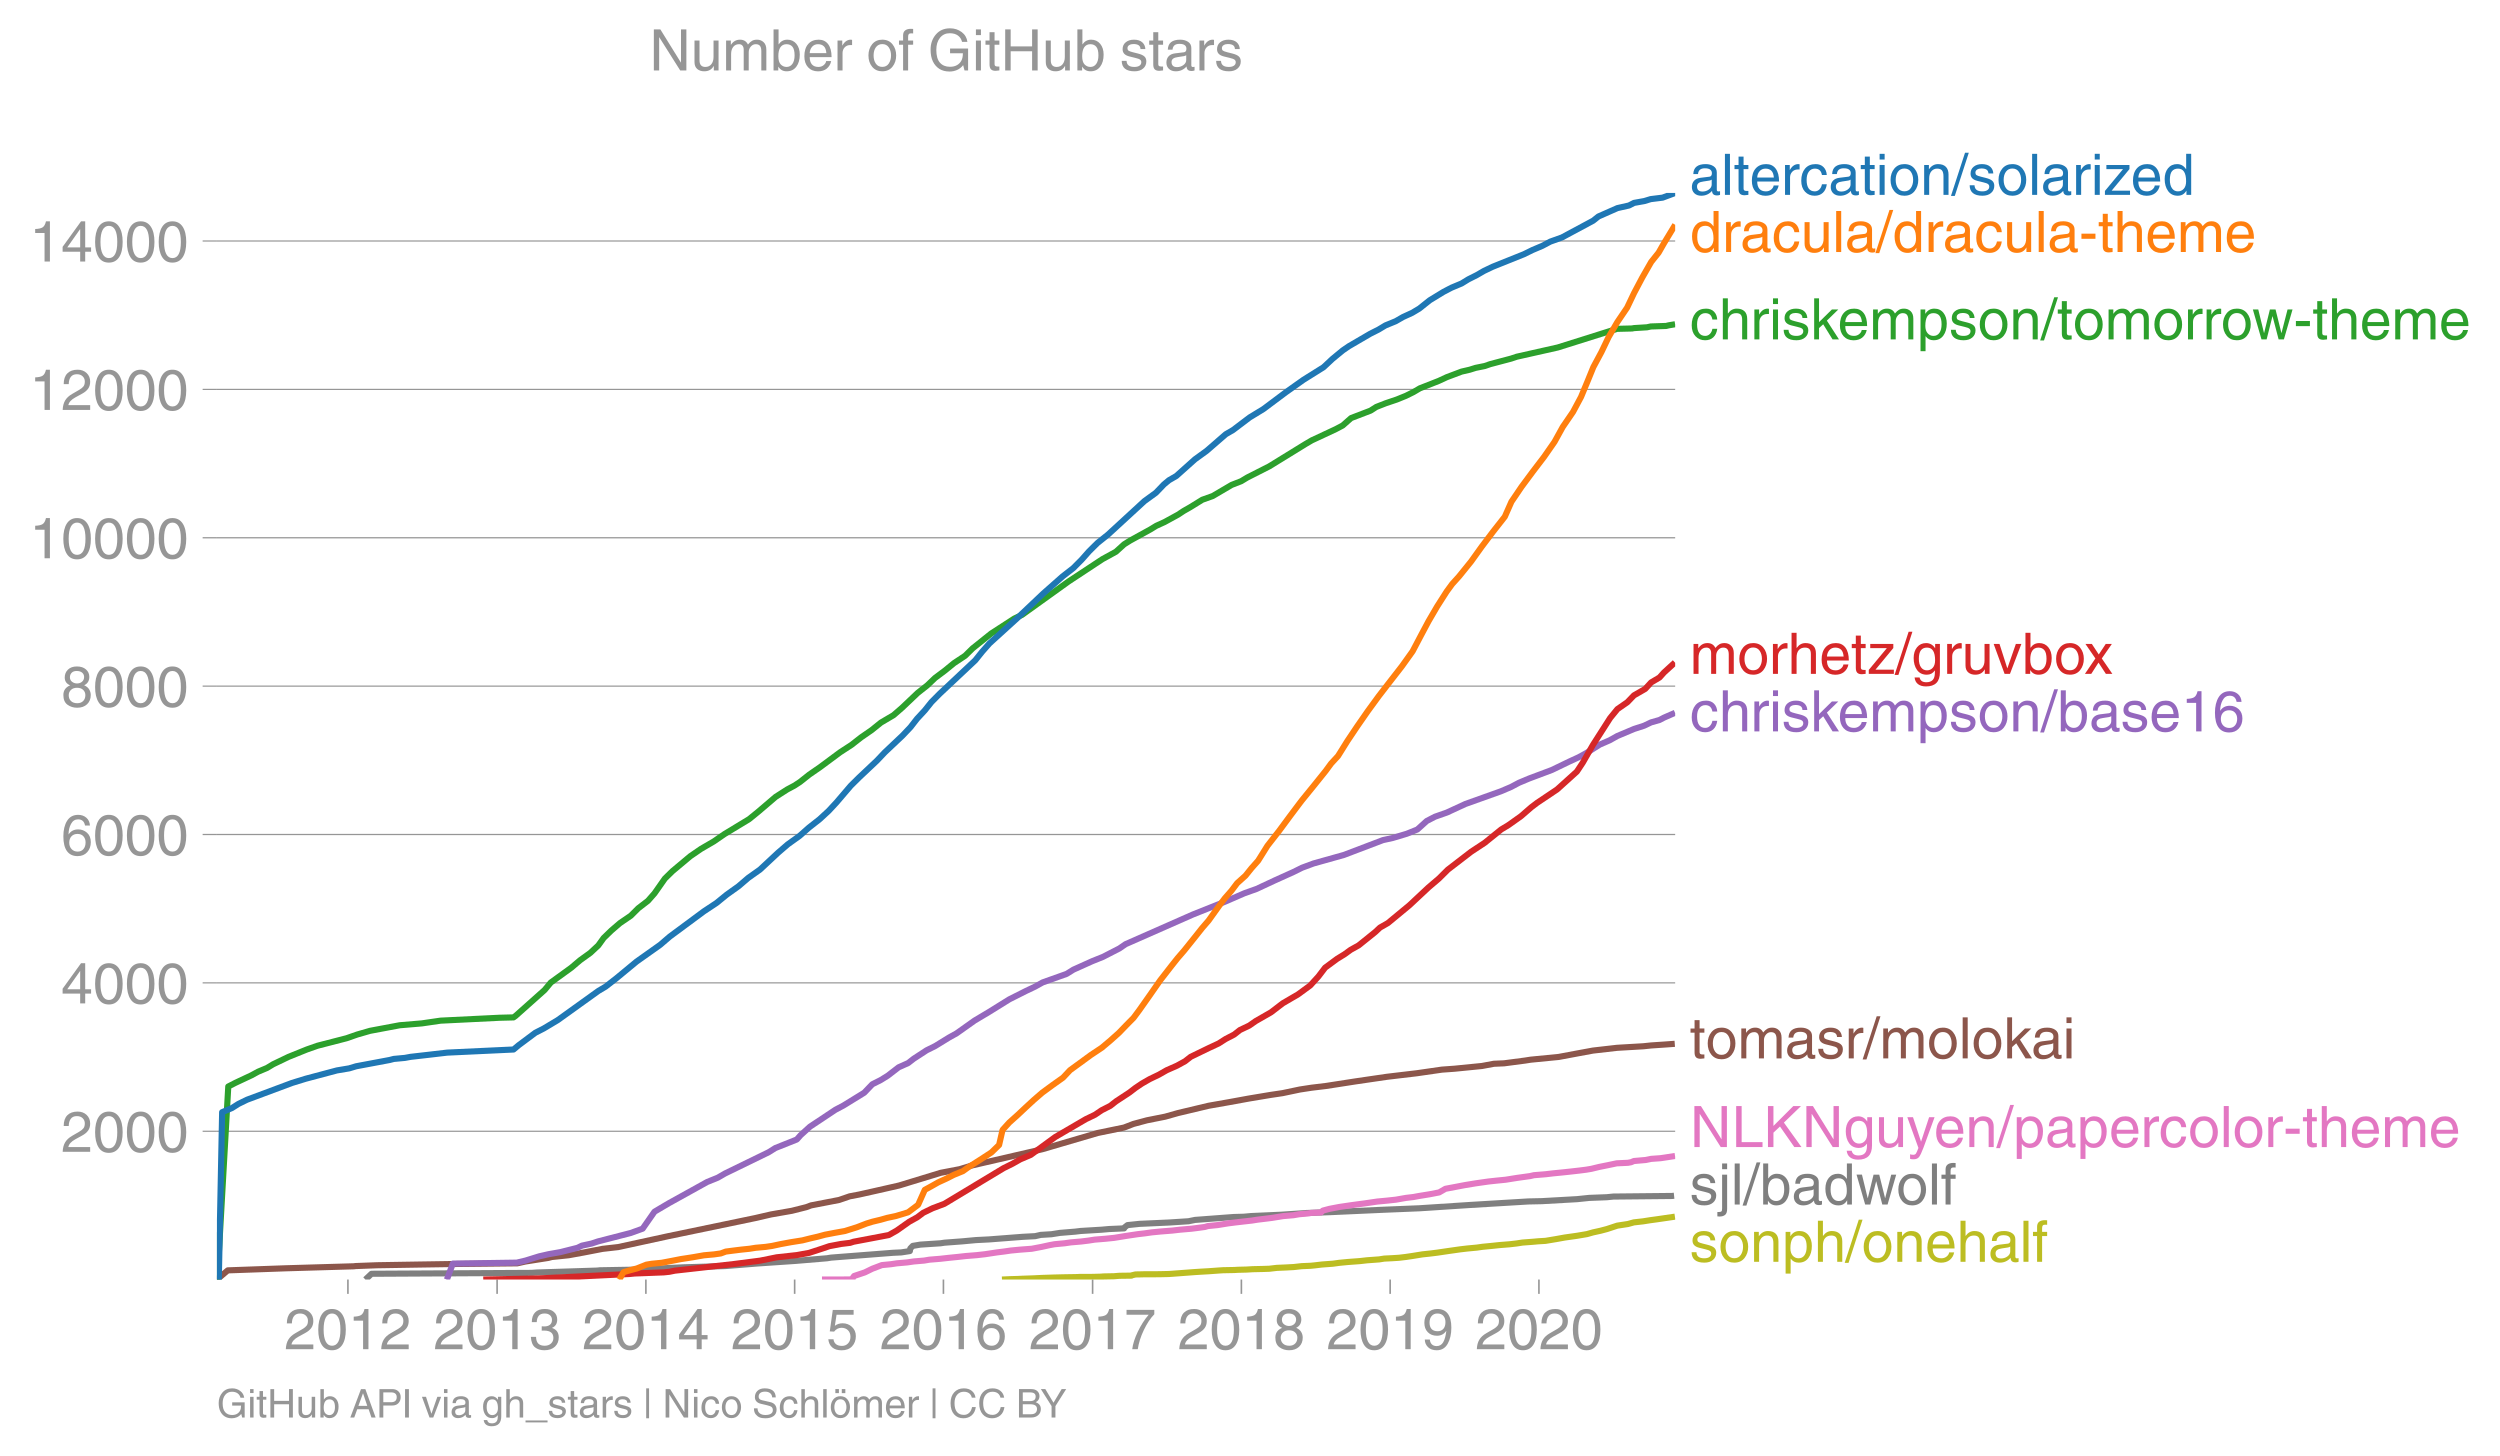 <svg height="475.319" viewBox="0 0 612.245 356.489" width="816.326" xmlns="http://www.w3.org/2000/svg" xmlns:xlink="http://www.w3.org/1999/xlink"><defs><style>*{stroke-linecap:butt;stroke-linejoin:round}</style></defs><g id="figure_1"><path d="M0 356.49h612.245V0H0z" fill="none" id="patch_1"/><g id="axes_1"><path d="M53.127 313.361h357.12V47.25H53.127z" fill="none" id="patch_2"/><path clip-path="url(#pc2a4245dfe)" d="M245.38 313.361l1.918-.09 1.933-.055 1.138-.054 2.631-.091 2.23-.11 2.784-.09 2.137-.055.887-.018 2.324-.036.598-.018.236-.019 3.52-.018 1.884-.054.61-.055 2.624-.054 1.078-.091.35-.018 2.834-.037.009-.054.82-.2.22-.036 1.091-.018.708-.019 3.956-.018 2.348-.054.773-.055 2.904-.218 2.665-.2 1.401-.09 1.935-.11 2.76-.2.853-.054 2.733-.054.938-.055 2.062-.054 1.532-.091 2.416-.055 1.613-.054 1.877-.218 2.153-.091 1.993-.11 1.947-.217 2.145-.09 1.101-.11 1.671-.2 2.695-.2 1.594-.218 2.068-.2 2.933-.218 1.766-.2 2.967-.217 1.268-.2 1.881-.091 1.729-.11 1.67-.199 1.479-.218 2.598-.418 1.887-.2 1.741-.218 2.707-.4 2.935-.417 1.709-.2 2.32-.218 1.414-.2 2.248-.218 1.885-.2 2.505-.2 1.72-.2 1.398-.218 2.653-.2 1.195-.109 1.805-.109 2.512-.417 2.22-.4 2.957-.418 2.464-.418 1.481-.418 1.822-.4 1.583-.417 2.54-.836 2.608-.4 1.446-.4 2.26-.254 1.712-.272 1.602-.218 1.506-.218 2.978-.436" fill="none" stroke="#bcbd22" stroke-linecap="square" stroke-width="1.5" id="line2d_1"/><g id="matplotlib.axis_1"><g id="xtick_1"><g id="line2d_2"><defs><path d="M0 0v3.5" id="m4657c8051b" stroke="#969696" stroke-width=".4"/></defs><use x="85.205" xlink:href="#m4657c8051b" y="313.361" fill="#969696" stroke="#969696" stroke-width=".4"/></g><g transform="matrix(.14 0 0 -.14 69.635 330.41)" fill="#969696" id="text_1"><defs><path d="M4.39 45.125q0 12.39 6.391 18.781 6.406 6.407 17.938 6.407 9.656 0 15.812-5.86 6.157-5.86 6.157-15.14 0-7.22-3.547-12.188-3.532-4.953-10.422-8.703l-12.11-6.64Q13.922 15.921 12.5 8.296h38.188V0H2.593q.39 9.906 4.297 16.5 3.906 6.594 12.203 11.375l12.593 7.328q5.032 2.89 7.329 5.984 2.297 3.094 2.297 8.516 0 5.375-3.766 9.031-3.75 3.672-10.156 3.672-7.078 0-10.594-4.672-3.516-4.656-3.61-12.609z" id="HelveticaWorld-Regular-50"/><path d="M42.484 34.188q0 14.109-3.734 21.156-3.734 7.062-10.969 7.062-7.078 0-10.89-7.062-3.797-7.047-3.797-21.157 0-13.671 3.75-20.937Q20.609 6 27.78 6q7.235 0 10.969 7 3.734 7.016 3.734 21.188zm9.422 0q0-17.297-6.25-26.704-6.25-9.39-17.875-9.39-12.062 0-18.062 9.734-6 9.75-6 26.36 0 17.03 6.14 26.578 6.157 9.547 17.922 9.547 11.625 0 17.875-9.5t6.25-26.626z" id="HelveticaWorld-Regular-48"/><path d="M35.89 0h-9.374v49.906H10.109v6.985q8.594.28 12.782 2.75Q27.094 62.109 29 70.313h6.89z" id="HelveticaWorld-Regular-49"/></defs><use xlink:href="#HelveticaWorld-Regular-50"/><use x="55.615" xlink:href="#HelveticaWorld-Regular-48"/><use x="111.23" xlink:href="#HelveticaWorld-Regular-49"/><use x="166.846" xlink:href="#HelveticaWorld-Regular-50"/></g></g><g id="xtick_2"><use x="121.74" xlink:href="#m4657c8051b" y="313.361" fill="#969696" stroke="#969696" stroke-width=".4" id="line2d_3"/><g transform="matrix(.14 0 0 -.14 106.169 330.41)" fill="#969696" id="text_2"><defs><path d="M22.406 39.984q2.203-.187 4.594-.187 6.203 0 9.781 2.86 3.594 2.859 3.594 8.656 0 4.687-3.344 7.89-3.343 3.203-9.64 3.203-6.985 0-10.235-4.11-3.234-4.093-3.437-10.983h-8.64q0 10.984 5.765 16.984 5.765 6.016 16.937 6.016 9.922 0 15.828-5.11 5.907-5.094 5.907-13.39 0-10.704-9.032-14.5v-.204q11.72-4 11.72-16.406 0-9.906-6.595-16.265-6.593-6.344-18.703-6.344-9.906 0-16.312 5.203Q4.204 8.5 3.422 21.484H12.5q.203-8.109 4-11.797Q20.313 6 27.484 6q6.938 0 11.141 3.86 4.203 3.859 4.203 9.718 0 6.406-4.016 9.672-4 3.266-12.39 3.266-2 0-4.016-.094z" id="HelveticaWorld-Regular-51"/></defs><use xlink:href="#HelveticaWorld-Regular-50"/><use x="55.615" xlink:href="#HelveticaWorld-Regular-48"/><use x="111.23" xlink:href="#HelveticaWorld-Regular-49"/><use x="166.846" xlink:href="#HelveticaWorld-Regular-51"/></g></g><g id="xtick_3"><use x="158.174" xlink:href="#m4657c8051b" y="313.361" fill="#969696" stroke="#969696" stroke-width=".4" id="line2d_4"/><g transform="matrix(.14 0 0 -.14 142.603 330.41)" fill="#969696" id="text_3"><defs><path d="M10.594 24.703h22.61v31.89h-.188zM42 17.093V0h-8.797v17.094H2.484v8.593L34.72 70.314H42v-45.61h10.297v-7.61z" id="HelveticaWorld-Regular-52"/></defs><use xlink:href="#HelveticaWorld-Regular-50"/><use x="55.615" xlink:href="#HelveticaWorld-Regular-48"/><use x="111.23" xlink:href="#HelveticaWorld-Regular-49"/><use x="166.846" xlink:href="#HelveticaWorld-Regular-52"/></g></g><g id="xtick_4"><use x="194.608" xlink:href="#m4657c8051b" y="313.361" fill="#969696" stroke="#969696" stroke-width=".4" id="line2d_5"/><g transform="matrix(.14 0 0 -.14 179.038 330.41)" fill="#969696" id="text_4"><defs><path d="M14.703 40.922q5.813 4.39 13.625 4.39 9.469 0 16.281-6.296 6.813-6.297 6.813-16.22 0-10.78-6.578-17.796-6.563-7-18.422-7-10.313 0-16.266 5.047Q4.203 8.109 3.22 17.39h9.094q.671-5.672 4.437-8.672 3.766-3 10.453-3 6.485 0 10.64 4.484Q42 14.703 42 21.688q0 7.125-4.36 11.421-4.343 4.297-11.218 4.297-7.813 0-13.047-6.687l-7.563.39 5.266 37.594h36.438v-8.5H17.672z" id="HelveticaWorld-Regular-53"/></defs><use xlink:href="#HelveticaWorld-Regular-50"/><use x="55.615" xlink:href="#HelveticaWorld-Regular-48"/><use x="111.23" xlink:href="#HelveticaWorld-Regular-49"/><use x="166.846" xlink:href="#HelveticaWorld-Regular-53"/></g></g><g id="xtick_5"><use x="231.043" xlink:href="#m4657c8051b" y="313.361" fill="#969696" stroke="#969696" stroke-width=".4" id="line2d_6"/><g transform="matrix(.14 0 0 -.14 215.472 330.41)" fill="#969696" id="text_5"><defs><path d="M14.11 21.578q0-6.875 4.093-11.234Q22.313 6 28.906 6q6.297 0 10.032 4.438 3.734 4.453 3.734 11.687 0 6.297-3.688 10.547-3.687 4.25-10.468 4.25-6.594 0-10.5-4.156-3.907-4.157-3.907-11.188zM41.702 51.61q-.984 5.375-3.984 8.078-3 2.72-8.125 2.72-8.11 0-12.36-7.923-4.25-7.906-4.343-18.109l.203-.188q5.61 8.641 16.687 8.641 8.844 0 15.438-5.86 6.593-5.859 6.593-16.452 0-10.5-6.25-17.47-6.25-6.952-16.843-6.952-12.219 0-18.563 8.687-6.344 8.703-6.344 25.938 0 16.593 6.485 27.093 6.5 10.5 19.484 10.5 8.407 0 14.219-5.015 5.813-5 6.297-13.688z" id="HelveticaWorld-Regular-54"/></defs><use xlink:href="#HelveticaWorld-Regular-50"/><use x="55.615" xlink:href="#HelveticaWorld-Regular-48"/><use x="111.23" xlink:href="#HelveticaWorld-Regular-49"/><use x="166.846" xlink:href="#HelveticaWorld-Regular-54"/></g></g><g id="xtick_6"><use x="267.577" xlink:href="#m4657c8051b" y="313.361" fill="#969696" stroke="#969696" stroke-width=".4" id="line2d_7"/><g transform="matrix(.14 0 0 -.14 252.006 330.41)" fill="#969696" id="text_6"><defs><path d="M3.719 68.797h48.578v-7.719Q42.28 50.875 33.984 33.484 25.687 16.11 23.391 0h-9.672q1.469 13.281 9.719 30.531 8.25 17.266 18.953 29.672H3.719z" id="HelveticaWorld-Regular-55"/></defs><use xlink:href="#HelveticaWorld-Regular-50"/><use x="55.615" xlink:href="#HelveticaWorld-Regular-48"/><use x="111.23" xlink:href="#HelveticaWorld-Regular-49"/><use x="166.846" xlink:href="#HelveticaWorld-Regular-55"/></g></g><g id="xtick_7"><use x="304.011" xlink:href="#m4657c8051b" y="313.361" fill="#969696" stroke="#969696" stroke-width=".4" id="line2d_8"/><g transform="matrix(.14 0 0 -.14 288.44 330.41)" fill="#969696" id="text_7"><defs><path d="M27.594 40.578q5.422 0 8.953 3.094 3.547 3.11 3.547 8.234 0 4.594-3.407 7.547-3.39 2.953-9.687 2.953-5.61 0-8.672-3.11-3.047-3.093-3.047-7.874 0-5.125 3.813-7.984 3.812-2.86 8.5-2.86zm.093-7.562q-6.78 0-10.64-3.766-3.86-3.766-3.86-9.234 0-6.297 3.907-10.157Q21 6 28.219 6q6.406 0 10.234 3.86 3.828 3.859 3.828 10.265 0 5.469-3.828 9.172-3.828 3.719-10.766 3.719zM49.22 52.203q0-10.594-9.032-14.797 6.204-2.781 8.86-7.36 2.656-4.562 2.656-9.733 0-10.016-6.453-16.125-6.438-6.094-17.375-6.094-9.563 0-16.813 5.25-7.25 5.25-7.25 17.062 0 11.922 11.907 16.907-9.516 3.796-9.516 13.671 0 8.297 5.64 13.813 5.641 5.516 15.641 5.516 10.016 0 15.875-5.204 5.86-5.203 5.86-12.906z" id="HelveticaWorld-Regular-56"/></defs><use xlink:href="#HelveticaWorld-Regular-50"/><use x="55.615" xlink:href="#HelveticaWorld-Regular-48"/><use x="111.23" xlink:href="#HelveticaWorld-Regular-49"/><use x="166.846" xlink:href="#HelveticaWorld-Regular-56"/></g></g><g id="xtick_8"><use x="340.446" xlink:href="#m4657c8051b" y="313.361" fill="#969696" stroke="#969696" stroke-width=".4" id="line2d_9"/><g transform="matrix(.14 0 0 -.14 324.875 330.41)" fill="#969696" id="text_8"><defs><path d="M27.594 31.39q6 0 9.75 4.047 3.765 4.063 3.765 11.97 0 6.5-3.562 10.75-3.563 4.25-10.64 4.25-6.11 0-9.876-4.298-3.75-4.297-3.75-11.53 0-7.376 3.516-11.282 3.515-3.906 10.797-3.906zm-1.282-7.906q-10 0-16.062 6.203-6.047 6.204-6.047 16.5 0 10.407 6.094 17.266 6.11 6.86 16.515 6.86 12.11 0 18.36-8.157 6.25-8.156 6.25-24.453 0-16.906-6.406-28.266Q38.625-1.905 25.875-1.905q-9.953 0-15.422 5.593-5.469 5.594-5.469 13.204h8.829q.39-5.266 3.437-8.375 3.063-3.094 8.438-3.094 7.609 0 11.515 6.781Q41.11 19 42.578 31.688l-.187.203q-5.672-8.407-16.078-8.407z" id="HelveticaWorld-Regular-57"/></defs><use xlink:href="#HelveticaWorld-Regular-50"/><use x="55.615" xlink:href="#HelveticaWorld-Regular-48"/><use x="111.23" xlink:href="#HelveticaWorld-Regular-49"/><use x="166.846" xlink:href="#HelveticaWorld-Regular-57"/></g></g><g id="xtick_9"><use x="376.88" xlink:href="#m4657c8051b" y="313.361" fill="#969696" stroke="#969696" stroke-width=".4" id="line2d_10"/><g transform="matrix(.14 0 0 -.14 361.31 330.41)" fill="#969696" id="text_9"><use xlink:href="#HelveticaWorld-Regular-50"/><use x="55.615" xlink:href="#HelveticaWorld-Regular-48"/><use x="111.23" xlink:href="#HelveticaWorld-Regular-50"/><use x="166.846" xlink:href="#HelveticaWorld-Regular-48"/></g></g></g><g id="matplotlib.axis_2"><g id="ytick_1"><path clip-path="url(#pc2a4245dfe)" d="M53.127 277.043h357.12" fill="none" stroke="#969696" stroke-linecap="square" stroke-width=".3" id="line2d_11"/><g id="line2d_12"><defs><path d="M0 0h-3.5" id="mafe0f09794" stroke="#969696" stroke-width=".3"/></defs><use x="53.127" xlink:href="#mafe0f09794" y="277.043" fill="#969696" stroke="#969696" stroke-width=".3"/></g><g transform="matrix(.14 0 0 -.14 14.985 282.068)" fill="#969696" id="text_10"><use xlink:href="#HelveticaWorld-Regular-50"/><use x="55.615" xlink:href="#HelveticaWorld-Regular-48"/><use x="111.23" xlink:href="#HelveticaWorld-Regular-48"/><use x="166.846" xlink:href="#HelveticaWorld-Regular-48"/></g></g><g id="ytick_2"><path clip-path="url(#pc2a4245dfe)" d="M53.127 240.706h357.12" fill="none" stroke="#969696" stroke-linecap="square" stroke-width=".3" id="line2d_13"/><use x="53.127" xlink:href="#mafe0f09794" y="240.706" fill="#969696" stroke="#969696" stroke-width=".3" id="line2d_14"/><g transform="matrix(.14 0 0 -.14 14.985 245.73)" fill="#969696" id="text_11"><use xlink:href="#HelveticaWorld-Regular-52"/><use x="55.615" xlink:href="#HelveticaWorld-Regular-48"/><use x="111.23" xlink:href="#HelveticaWorld-Regular-48"/><use x="166.846" xlink:href="#HelveticaWorld-Regular-48"/></g></g><g id="ytick_3"><path clip-path="url(#pc2a4245dfe)" d="M53.127 204.37h357.12" fill="none" stroke="#969696" stroke-linecap="square" stroke-width=".3" id="line2d_15"/><use x="53.127" xlink:href="#mafe0f09794" y="204.369" fill="#969696" stroke="#969696" stroke-width=".3" id="line2d_16"/><g transform="matrix(.14 0 0 -.14 14.985 209.394)" fill="#969696" id="text_12"><use xlink:href="#HelveticaWorld-Regular-54"/><use x="55.615" xlink:href="#HelveticaWorld-Regular-48"/><use x="111.23" xlink:href="#HelveticaWorld-Regular-48"/><use x="166.846" xlink:href="#HelveticaWorld-Regular-48"/></g></g><g id="ytick_4"><path clip-path="url(#pc2a4245dfe)" d="M53.127 168.033h357.12" fill="none" stroke="#969696" stroke-linecap="square" stroke-width=".3" id="line2d_17"/><use x="53.127" xlink:href="#mafe0f09794" y="168.033" fill="#969696" stroke="#969696" stroke-width=".3" id="line2d_18"/><g transform="matrix(.14 0 0 -.14 14.985 173.057)" fill="#969696" id="text_13"><use xlink:href="#HelveticaWorld-Regular-56"/><use x="55.615" xlink:href="#HelveticaWorld-Regular-48"/><use x="111.23" xlink:href="#HelveticaWorld-Regular-48"/><use x="166.846" xlink:href="#HelveticaWorld-Regular-48"/></g></g><g id="ytick_5"><path clip-path="url(#pc2a4245dfe)" d="M53.127 131.696h357.12" fill="none" stroke="#969696" stroke-linecap="square" stroke-width=".3" id="line2d_19"/><use x="53.127" xlink:href="#mafe0f09794" y="131.696" fill="#969696" stroke="#969696" stroke-width=".3" id="line2d_20"/><g transform="matrix(.14 0 0 -.14 7.2 136.72)" fill="#969696" id="text_14"><use xlink:href="#HelveticaWorld-Regular-49"/><use x="55.615" xlink:href="#HelveticaWorld-Regular-48"/><use x="111.23" xlink:href="#HelveticaWorld-Regular-48"/><use x="166.846" xlink:href="#HelveticaWorld-Regular-48"/><use x="222.461" xlink:href="#HelveticaWorld-Regular-48"/></g></g><g id="ytick_6"><path clip-path="url(#pc2a4245dfe)" d="M53.127 95.36h357.12" fill="none" stroke="#969696" stroke-linecap="square" stroke-width=".3" id="line2d_21"/><use x="53.127" xlink:href="#mafe0f09794" y="95.359" fill="#969696" stroke="#969696" stroke-width=".3" id="line2d_22"/><g transform="matrix(.14 0 0 -.14 7.2 100.384)" fill="#969696" id="text_15"><use xlink:href="#HelveticaWorld-Regular-49"/><use x="55.615" xlink:href="#HelveticaWorld-Regular-50"/><use x="111.23" xlink:href="#HelveticaWorld-Regular-48"/><use x="166.846" xlink:href="#HelveticaWorld-Regular-48"/><use x="222.461" xlink:href="#HelveticaWorld-Regular-48"/></g></g><g id="ytick_7"><path clip-path="url(#pc2a4245dfe)" d="M53.127 59.022h357.12" fill="none" stroke="#969696" stroke-linecap="square" stroke-width=".3" id="line2d_23"/><use x="53.127" xlink:href="#mafe0f09794" y="59.022" fill="#969696" stroke="#969696" stroke-width=".3" id="line2d_24"/><g transform="matrix(.14 0 0 -.14 7.2 64.047)" fill="#969696" id="text_16"><use xlink:href="#HelveticaWorld-Regular-49"/><use x="55.615" xlink:href="#HelveticaWorld-Regular-52"/><use x="111.23" xlink:href="#HelveticaWorld-Regular-48"/><use x="166.846" xlink:href="#HelveticaWorld-Regular-48"/><use x="222.461" xlink:href="#HelveticaWorld-Regular-48"/></g></g></g><path clip-path="url(#pc2a4245dfe)" d="M89.482 313.361l1.503-1.417 39.223-.218 1.254-.09 14.79-.473.654-.073 9.035-.163 4.47-.236 6.91-.327 10.3-.31 7.918-.635 9.367-.636 7.61-.636 1.029-.163 4.21-.327 10.988-.854 1.964-.091 2.11-.327.11-.636.613-.636 1.853-.309 4.953-.327.956-.145 4.35-.327 3.338-.31 3.207-.163 8.266-.636 3.046-.163 1.348-.309 2.645-.163 2.065-.328 3.746-.308 1.342-.164 5.107-.309 1.824-.163 3.707-.164.014-.163.811-.636 2.965-.31 7.223-.326 4.75-.309 1.614-.327 9.436-.709 2.5-.072 1.79-.164 7.354-.327 6.136-.418 5.942-.218 12.93-.581 8.848-.363 12.236-.8 14.456-.872 3.31-.073 8.627-.49 2.978-.309 4.277-.164 1.629-.163 14.335-.145.526-.055h0" fill="none" stroke="#7f7f7f" stroke-linecap="square" stroke-width="1.5" id="line2d_25"/><path clip-path="url(#pc2a4245dfe)" d="M201.301 313.361l6.321-.018 1.12-.036.02-.055.035-.109.05-.218.324-.436 2.642-.89 1.814-.89 2.342-.89 2.227-.218 1.45-.218 2.502-.219 1.622-.236 2.556-.218 1.285-.218 2.665-.218 2.112-.236 2.17-.218 1.95-.218 2.702-.218 2.07-.236 2.878-.436 1.745-.218 1.614-.236 2.255-.218 2.89-.218 2.406-.455 1.988-.436 1.18-.218 2.502-.236 1.486-.218 2.567-.218 1.772-.218 1.513-.236 2.663-.218 2.13-.218 2.778-.454 2.91-.436 1.863-.219 1.654-.236 2.236-.218 2.758-.218 1.913-.218 2.784-.236 1.732-.218 1.592-.218.728-.218 2.378-.236 2.681-.436 1.73-.218 2.041-.236 1.947-.218 1.373-.218 1.827-.219 1.737-.218 2.696-.436 2.55-.218 1.373-.236 2.371-.218.571-.109 2.436-.109.436-.454 1.642-.436 2.385-.454 2.95-.436 1.618-.218 1.755-.237 2.98-.436 2.322-.218 2.201-.236 2.494-.436 1.833-.218 1.276-.236 2.677-.436 2.351-.454 1.546-.89 2.327-.437 2.381-.454 2.64-.436 1.524-.218 1.662-.236 2.004-.218 2.195-.218 2.846-.454 1.563-.218 1.576-.218.94-.218 2.877-.237 1.857-.218 2.215-.218 2.037-.218 2.081-.236 1.723-.218 1.295-.218 1.876-.454 2.166-.436 2.157-.454 2.745-.127.781-.146.688-.29 2.903-.255 1.322-.272 2.28-.164 1.24-.182 2.324-.363" fill="none" stroke="#e377c2" stroke-linecap="square" stroke-width="1.5" id="line2d_26"/><g transform="matrix(.14 0 0 -.14 413.818 47.722)" fill="#1f77b4" id="text_17"><defs><path d="M38.375 26.703q-.969-1.015-3.828-1.656-2.86-.625-10.672-1.656-5.766-.688-8.469-2.844-2.703-2.14-2.703-5.656 0-4.297 2.281-6.688 2.297-2.39 7.329-2.39 6.296 0 11.171 3.578 4.891 3.593 4.891 8.718zM6.203 36.375q.297 8.844 5.734 13.14 5.454 4.297 15.844 4.297 8.297 0 13.907-3.765 5.624-3.75 5.624-10.844V9.078Q47.313 6 50.094 6q1.125 0 2.89.39V0Q50.594-.984 48-.984q-4.5 0-6.703 1.921-2.188 1.938-2.281 6.047-7.516-8.5-18.891-8.5-7.422 0-11.922 4.204Q3.72 6.89 3.72 13.624q0 6.89 3.906 11.125Q11.531 29 19 29.89l15.516 1.891q4.203.64 4.203 6.203 0 4.11-3.047 6.297-3.047 2.203-9.25 2.203-5.516 0-8.485-2.437-2.953-2.438-3.53-7.672z" id="HelveticaWorld-Regular-97"/><path d="M15.375 0H6.594v71.781h8.781z" id="HelveticaWorld-Regular-108"/><path d="M17.188 45.016V10.984q0-2 1.093-3.046 1.11-1.047 3.938-1.047h3.375V0Q20.797-.688 19-.688q-5.516 0-8.063 2.641-2.53 2.64-2.53 8.547v34.516H1.311v7.28h7.094v14.595h8.781V52.297h8.407v-7.281z" id="HelveticaWorld-Regular-116"/><path d="M42.484 30.328q-.687 8.485-4.5 12.031-3.797 3.547-10.109 3.547-6.39 0-10.328-4.5-3.922-4.484-4.172-11.078zm8.391-13.922q-1.453-8.11-7.953-13.422-5.719-4.5-15.047-4.593-10.984.093-17.438 7.203Q4 12.704 4 24.704q0 13.78 6.64 21.437 6.641 7.672 18.47 7.672 10.593 0 16.546-7.922 5.953-7.907 5.953-22.594H13.375q0-8.203 3.813-12.703Q21 6.109 28.608 6.109q5.375 0 9.235 3.235 3.86 3.25 4.25 7.062z" id="HelveticaWorld-Regular-101"/><path d="M15.375 0H6.594v52.297h8.297v-8.688h.203q5.703 10.203 14.687 10.203 1.422 0 2.297-.296V44.39h-3.266q-5.906 0-9.671-4.016-3.766-4-3.766-9.953z" id="HelveticaWorld-Regular-114"/><path d="M39.594 34.719q-1.89 11.187-12.39 11.187-6.5 0-10.454-5.203-3.953-5.203-3.953-14.484 0-10.11 3.656-15.11 3.672-5 10.64-5 4.688 0 8.11 3.438 3.422 3.437 4.39 8.953h8.5q-1.312-9.703-6.859-14.86-5.547-5.156-14.328-5.156-10.297 0-16.89 7.047-6.594 7.063-6.594 19.172 0 13.281 6.594 21.188 6.593 7.922 18.5 7.922 8.687 0 13.843-5.204 5.157-5.203 5.735-13.89z" id="HelveticaWorld-Regular-99"/><path d="M6.594 61.813v9.968h8.781v-9.969zM15.375 0H6.594v52.297h8.781z" id="HelveticaWorld-Regular-105"/><path d="M12.703 26.219q0-8.735 3.953-14.375 3.953-5.64 11.219-5.64 7.531 0 11.438 5.905 3.906 5.907 3.906 14.11 0 8.297-3.907 14.078-3.906 5.797-11.437 5.797-6.969 0-11.078-5.453-4.094-5.438-4.094-14.422zm-8.984 0q0 11.672 6.484 19.625 6.5 7.968 17.672 7.968 11.438 0 17.875-8.062 6.453-8.047 6.453-19.531 0-11.516-6.406-19.625-6.39-8.11-17.922-8.11-11.078 0-17.625 7.86-6.531 7.86-6.531 19.875z" id="HelveticaWorld-Regular-111"/><path d="M49.219 0h-8.844v32.172q0 7.422-2.594 10.578-2.578 3.156-8.578 3.156-5.906 0-9.875-4.5-3.953-4.484-3.953-12.89V0H6.594v52.297h8.297v-7.375h.203q6.203 8.89 15.812 8.89 8.89 0 13.594-4.718 4.719-4.703 4.719-13.5z" id="HelveticaWorld-Regular-110"/><path d="M4.984-1.906h-6.687l24.61 75.594H29.5z" id="HelveticaWorld-Regular-47"/><path d="M36.078 37.406q-.187 4.688-3.344 6.735-3.14 2.047-9.047 2.047-4.296 0-7.359-1.907-3.047-1.89-3.047-5.468 0-2.829 1.797-4.172 1.813-1.344 7.828-2.86l8.688-2.187q7.906-2 11.297-5.11 3.406-3.093 3.406-8.656 0-7.719-5.64-12.531-5.641-4.813-15.063-4.813-11 0-16.64 4.563-5.626 4.578-5.735 13.75h8.5q.203-5.422 3.594-8.063 3.39-2.625 10.171-2.625 5.516 0 8.766 2.188 3.25 2.203 3.25 6.11 0 2.78-2.11 4.437-2.093 1.672-8.296 3.078l-10.203 2.5q-6.203 1.562-9.157 4.656-2.953 3.094-2.953 8.031 0 7.72 5.516 12.203 5.531 4.5 14.406 4.5 9.485 0 14.531-4.624 5.047-4.61 5.344-11.782z" id="HelveticaWorld-Regular-115"/><path d="M14.11 7.328h32.187V0H2.39v6.89l31.64 38.126H4.938v7.28h40.374v-7.171z" id="HelveticaWorld-Regular-122"/><path d="M13.094 26.313q0-9.704 3.844-14.954 3.859-5.25 10.265-5.25 6.094 0 10.188 4.485 4.109 4.5 4.109 13.094 0 11.03-3.5 16.625-3.484 5.593-10.61 5.593-6.78 0-10.546-4.453-3.75-4.437-3.75-15.14zM50.39 0h-8.297v7.172h-.203q-4.97-8.688-15.078-8.688-10.891 0-16.86 8.297Q4 15.094 4 27.688q0 11.625 5.906 18.875 5.922 7.25 15.875 7.25 9.813 0 15.625-8.891l.203.594V71.78h8.782z" id="HelveticaWorld-Regular-100"/></defs><use xlink:href="#HelveticaWorld-Regular-97"/><use x="54.932" xlink:href="#HelveticaWorld-Regular-108"/><use x="76.953" xlink:href="#HelveticaWorld-Regular-116"/><use x="104.639" xlink:href="#HelveticaWorld-Regular-101"/><use x="160.059" xlink:href="#HelveticaWorld-Regular-114"/><use x="191.627" xlink:href="#HelveticaWorld-Regular-99"/><use x="242.896" xlink:href="#HelveticaWorld-Regular-97"/><use x="297.828" xlink:href="#HelveticaWorld-Regular-116"/><use x="325.514" xlink:href="#HelveticaWorld-Regular-105"/><use x="347.535" xlink:href="#HelveticaWorld-Regular-111"/><use x="403.443" xlink:href="#HelveticaWorld-Regular-110"/><use x="458.619" xlink:href="#HelveticaWorld-Regular-47"/><use x="486.402" xlink:href="#HelveticaWorld-Regular-115"/><use x="536.402" xlink:href="#HelveticaWorld-Regular-111"/><use x="592.311" xlink:href="#HelveticaWorld-Regular-108"/><use x="614.332" xlink:href="#HelveticaWorld-Regular-97"/><use x="669.264" xlink:href="#HelveticaWorld-Regular-114"/><use x="701.832" xlink:href="#HelveticaWorld-Regular-105"/><use x="723.854" xlink:href="#HelveticaWorld-Regular-122"/><use x="771.322" xlink:href="#HelveticaWorld-Regular-101"/><use x="826.742" xlink:href="#HelveticaWorld-Regular-100"/></g><g transform="matrix(.14 0 0 -.14 413.818 61.722)" fill="#ff7f0e" id="text_18"><defs><path d="M6.11 52.297h8.78V17.578q0-5.765 2.61-8.625Q20.125 6.11 25 6.11q6.781 0 10.594 4.797 3.812 4.813 3.812 12.578v28.813h8.782V0H39.89v7.625l-.188.188q-4.984-9.329-16.61-9.329-7.515 0-12.25 4.094Q6.11 6.688 6.11 14.703z" id="HelveticaWorld-Regular-117"/><path d="M28.906 23.188H4.391v8.984h24.515z" id="HelveticaWorld-Regular-45"/><path d="M49.219 0h-8.844v34.188q0 6.296-2.438 9-2.437 2.718-7.953 2.718-6.797 0-10.703-4.406-3.906-4.39-3.906-12.984V0H6.594v71.781h8.781V45.312h.203q6 8.5 15.328 8.5 8.594 0 13.453-4.5 4.86-4.484 4.86-13.718z" id="HelveticaWorld-Regular-104"/><path d="M6.594 52.297h8.297v-7.375h.203q5.906 8.89 15.812 8.89 9.813 0 13.922-8.5 3.75 4.594 7.266 6.547 3.515 1.953 8.703 1.953 6.781 0 11.484-4.453Q77 44.922 77 36.187V0h-8.781v33.797q0 6.094-2.297 9.094-2.297 3.015-7.422 3.015-5.172 0-8.75-4.203-3.563-4.203-3.563-9.812V0h-8.78v36.188q0 4.53-2.11 7.124-2.094 2.594-6.094 2.594-6.297 0-10.062-4.687-3.766-4.688-3.766-12.703V0H6.594z" id="HelveticaWorld-Regular-109"/></defs><use xlink:href="#HelveticaWorld-Regular-100"/><use x="56.982" xlink:href="#HelveticaWorld-Regular-114"/><use x="88.551" xlink:href="#HelveticaWorld-Regular-97"/><use x="143.482" xlink:href="#HelveticaWorld-Regular-99"/><use x="194.752" xlink:href="#HelveticaWorld-Regular-117"/><use x="249.537" xlink:href="#HelveticaWorld-Regular-108"/><use x="271.559" xlink:href="#HelveticaWorld-Regular-97"/><use x="326.49" xlink:href="#HelveticaWorld-Regular-47"/><use x="354.273" xlink:href="#HelveticaWorld-Regular-100"/><use x="411.256" xlink:href="#HelveticaWorld-Regular-114"/><use x="442.824" xlink:href="#HelveticaWorld-Regular-97"/><use x="497.756" xlink:href="#HelveticaWorld-Regular-99"/><use x="549.025" xlink:href="#HelveticaWorld-Regular-117"/><use x="603.811" xlink:href="#HelveticaWorld-Regular-108"/><use x="625.832" xlink:href="#HelveticaWorld-Regular-97"/><use x="680.764" xlink:href="#HelveticaWorld-Regular-45"/><use x="714.064" xlink:href="#HelveticaWorld-Regular-116"/><use x="741.75" xlink:href="#HelveticaWorld-Regular-104"/><use x="796.926" xlink:href="#HelveticaWorld-Regular-101"/><use x="852.346" xlink:href="#HelveticaWorld-Regular-109"/><use x="935.354" xlink:href="#HelveticaWorld-Regular-101"/></g><g transform="matrix(.14 0 0 -.14 413.818 83.116)" fill="#2ca02c" id="text_19"><defs><path d="M50 0H38.719L22.406 26.422l-7.312-6.594V0h-8.5v71.781h8.5v-41.61l22.5 22.126H48.78L28.813 32.813z" id="HelveticaWorld-Regular-107"/><path d="M14.984 23.688q0-8.407 4.094-13 4.11-4.579 10.219-4.579 6.687 0 10.39 5.438 3.72 5.453 3.72 14.765 0 10.22-3.563 14.907-3.563 4.687-10.735 4.687-6.984 0-10.562-5.5-3.563-5.5-3.563-16.718zm-8.39 28.609h8.297v-7.375h.203q5.61 8.89 15.625 8.89 10.11 0 15.937-7.359 5.828-7.344 5.828-18.766 0-12.796-5.953-21Q40.578-1.515 29.5-1.515q-9.094 0-13.922 7.032h-.203v-26.22H6.594z" id="HelveticaWorld-Regular-112"/><path d="M25.594 0h-8.985L1.516 52.297h9.468L21 11.187h.188l10.109 41.11h9.922l10.203-41.11h.187l10.594 41.11h8.703L55.812 0h-9.234L35.984 40.484h-.187z" id="HelveticaWorld-Regular-119"/></defs><use xlink:href="#HelveticaWorld-Regular-99"/><use x="51.27" xlink:href="#HelveticaWorld-Regular-104"/><use x="106.445" xlink:href="#HelveticaWorld-Regular-114"/><use x="139.014" xlink:href="#HelveticaWorld-Regular-105"/><use x="161.035" xlink:href="#HelveticaWorld-Regular-115"/><use x="211.035" xlink:href="#HelveticaWorld-Regular-107"/><use x="258.66" xlink:href="#HelveticaWorld-Regular-101"/><use x="314.08" xlink:href="#HelveticaWorld-Regular-109"/><use x="397.088" xlink:href="#HelveticaWorld-Regular-112"/><use x="453.582" xlink:href="#HelveticaWorld-Regular-115"/><use x="503.582" xlink:href="#HelveticaWorld-Regular-111"/><use x="559.49" xlink:href="#HelveticaWorld-Regular-110"/><use x="614.666" xlink:href="#HelveticaWorld-Regular-47"/><use x="642.449" xlink:href="#HelveticaWorld-Regular-116"/><use x="670.135" xlink:href="#HelveticaWorld-Regular-111"/><use x="726.043" xlink:href="#HelveticaWorld-Regular-109"/><use x="809.051" xlink:href="#HelveticaWorld-Regular-111"/><use x="864.959" xlink:href="#HelveticaWorld-Regular-114"/><use x="897.527" xlink:href="#HelveticaWorld-Regular-114"/><use x="929.096" xlink:href="#HelveticaWorld-Regular-111"/><use x="983.504" xlink:href="#HelveticaWorld-Regular-119"/><use x="1055.916" xlink:href="#HelveticaWorld-Regular-45"/><use x="1089.217" xlink:href="#HelveticaWorld-Regular-116"/><use x="1116.902" xlink:href="#HelveticaWorld-Regular-104"/><use x="1172.078" xlink:href="#HelveticaWorld-Regular-101"/><use x="1227.498" xlink:href="#HelveticaWorld-Regular-109"/><use x="1310.506" xlink:href="#HelveticaWorld-Regular-101"/></g><g transform="matrix(.14 0 0 -.14 413.818 165.022)" fill="#d62728" id="text_20"><defs><path d="M12.984 26.313q0-9.61 3.813-14.907Q20.609 6.11 27.094 6.11q6.312 0 10.312 4.579 4 4.593 4 13 0 11.03-3.5 16.625-3.484 5.593-10.61 5.593-7.171 0-10.75-4.765-3.562-4.766-3.562-14.828zM49.812 2.983q0-12.609-6.062-18.797-6.047-6.203-18.266-6.203-8.78 0-13.984 4.047Q6.297-13.922 5.516-6.39h8.796q.672-3.812 3.532-6.062 2.86-2.25 8.281-2.25 7.375 0 11.125 3.969 3.766 3.953 3.766 12.828v3.719h-.188q-4.937-7.329-13.922-7.329-11.187 0-17.093 8.25-5.907 8.25-5.907 20.953 0 11.625 5.953 18.875 5.97 7.25 15.829 7.25 9.906 0 15.625-8.89h.187v7.375h8.313z" id="HelveticaWorld-Regular-103"/><path d="M39.406 52.297h9.625L29.11 0h-9.437L.594 52.297h10.203L24.422 9.719h.187z" id="HelveticaWorld-Regular-118"/><path d="M43.406 26.313q0 10.5-3.718 15.046-3.704 4.547-10.579 4.547-6.984-.11-10.562-5.453Q14.984 35.11 14.984 25q0-10.297 4.297-14.594Q23.578 6.11 29.297 6.11q6.5 0 10.297 5.344 3.812 5.344 3.812 14.86zM6.594 0v71.781h8.781V45.703h.203q5.61 8.11 15.14 8.11 9.766 0 15.766-7.25t6-18.876q0-13.093-6.062-21.156Q40.375-1.516 29.5-1.516q-9.578 0-14.406 8.016h-.203V0z" id="HelveticaWorld-Regular-98"/><path d="M49.031 0H37.703l-12.89 19.672L12.203 0H1.125l18.266 26.906L2 52.296h11.188l12.109-18.405L37.5 52.297h10.688l-17.579-25.39z" id="HelveticaWorld-Regular-120"/></defs><use xlink:href="#HelveticaWorld-Regular-109"/><use x="83.008" xlink:href="#HelveticaWorld-Regular-111"/><use x="138.916" xlink:href="#HelveticaWorld-Regular-114"/><use x="171.484" xlink:href="#HelveticaWorld-Regular-104"/><use x="226.66" xlink:href="#HelveticaWorld-Regular-101"/><use x="282.08" xlink:href="#HelveticaWorld-Regular-116"/><use x="310.766" xlink:href="#HelveticaWorld-Regular-122"/><use x="359.984" xlink:href="#HelveticaWorld-Regular-47"/><use x="387.768" xlink:href="#HelveticaWorld-Regular-103"/><use x="443.676" xlink:href="#HelveticaWorld-Regular-114"/><use x="476.244" xlink:href="#HelveticaWorld-Regular-117"/><use x="531.029" xlink:href="#HelveticaWorld-Regular-118"/><use x="580.639" xlink:href="#HelveticaWorld-Regular-98"/><use x="637.133" xlink:href="#HelveticaWorld-Regular-111"/><use x="690.166" xlink:href="#HelveticaWorld-Regular-120"/></g><g transform="matrix(.14 0 0 -.14 413.818 179.114)" fill="#9467bd" id="text_21"><use xlink:href="#HelveticaWorld-Regular-99"/><use x="51.27" xlink:href="#HelveticaWorld-Regular-104"/><use x="106.445" xlink:href="#HelveticaWorld-Regular-114"/><use x="139.014" xlink:href="#HelveticaWorld-Regular-105"/><use x="161.035" xlink:href="#HelveticaWorld-Regular-115"/><use x="211.035" xlink:href="#HelveticaWorld-Regular-107"/><use x="258.66" xlink:href="#HelveticaWorld-Regular-101"/><use x="314.08" xlink:href="#HelveticaWorld-Regular-109"/><use x="397.088" xlink:href="#HelveticaWorld-Regular-112"/><use x="453.582" xlink:href="#HelveticaWorld-Regular-115"/><use x="503.582" xlink:href="#HelveticaWorld-Regular-111"/><use x="559.49" xlink:href="#HelveticaWorld-Regular-110"/><use x="614.666" xlink:href="#HelveticaWorld-Regular-47"/><use x="642.449" xlink:href="#HelveticaWorld-Regular-98"/><use x="698.943" xlink:href="#HelveticaWorld-Regular-97"/><use x="753.875" xlink:href="#HelveticaWorld-Regular-115"/><use x="803.875" xlink:href="#HelveticaWorld-Regular-101"/><use x="859.295" xlink:href="#HelveticaWorld-Regular-49"/><use x="914.91" xlink:href="#HelveticaWorld-Regular-54"/></g><g transform="matrix(.14 0 0 -.14 413.818 259.198)" fill="#8c564b" id="text_22"><use xlink:href="#HelveticaWorld-Regular-116"/><use x="27.686" xlink:href="#HelveticaWorld-Regular-111"/><use x="83.594" xlink:href="#HelveticaWorld-Regular-109"/><use x="166.602" xlink:href="#HelveticaWorld-Regular-97"/><use x="221.533" xlink:href="#HelveticaWorld-Regular-115"/><use x="271.533" xlink:href="#HelveticaWorld-Regular-114"/><use x="304.102" xlink:href="#HelveticaWorld-Regular-47"/><use x="331.885" xlink:href="#HelveticaWorld-Regular-109"/><use x="414.893" xlink:href="#HelveticaWorld-Regular-111"/><use x="470.801" xlink:href="#HelveticaWorld-Regular-108"/><use x="492.822" xlink:href="#HelveticaWorld-Regular-111"/><use x="548.73" xlink:href="#HelveticaWorld-Regular-107"/><use x="597.48" xlink:href="#HelveticaWorld-Regular-97"/><use x="652.412" xlink:href="#HelveticaWorld-Regular-105"/></g><g transform="matrix(.14 0 0 -.14 413.818 280.916)" fill="#e377c2" id="text_23"><defs><path d="M55.61 71.781h9.374V0h-10.78L17.577 58.016h-.187V0H8.109v71.781h11.375l35.938-57.969h.187z" id="HelveticaWorld-Regular-78"/><path d="M17.672 8.594h36.531V0H8.11v71.781h9.563z" id="HelveticaWorld-Regular-76"/><path d="M17.672 0H8.109v71.781h9.563V37.016L52.484 71.78h13.438L35.984 42.828 66.704 0h-12.5L29.108 35.984l-11.437-10.78z" id="HelveticaWorld-Regular-75"/><path d="M39.016 52.297h9.562L29.891.984q-.5-1.375-.985-2.593-4.25-11.329-7.328-15.547-3.078-4.235-9.953-4.235-3.61 0-5.906.782v8.015q2.484-.89 5.468-.89 3.22 0 4.704 2.03 1.5 2.032 4.421 9.938L.875 52.297h9.922L24.812 9.719H25z" id="HelveticaWorld-Regular-121"/></defs><use xlink:href="#HelveticaWorld-Regular-78"/><use x="73.096" xlink:href="#HelveticaWorld-Regular-76"/><use x="128.711" xlink:href="#HelveticaWorld-Regular-75"/><use x="195.898" xlink:href="#HelveticaWorld-Regular-78"/><use x="268.994" xlink:href="#HelveticaWorld-Regular-103"/><use x="324.902" xlink:href="#HelveticaWorld-Regular-117"/><use x="379.688" xlink:href="#HelveticaWorld-Regular-121"/><use x="427.047" xlink:href="#HelveticaWorld-Regular-101"/><use x="482.467" xlink:href="#HelveticaWorld-Regular-110"/><use x="537.643" xlink:href="#HelveticaWorld-Regular-47"/><use x="565.426" xlink:href="#HelveticaWorld-Regular-112"/><use x="621.92" xlink:href="#HelveticaWorld-Regular-97"/><use x="676.852" xlink:href="#HelveticaWorld-Regular-112"/><use x="733.346" xlink:href="#HelveticaWorld-Regular-101"/><use x="788.766" xlink:href="#HelveticaWorld-Regular-114"/><use x="820.334" xlink:href="#HelveticaWorld-Regular-99"/><use x="871.604" xlink:href="#HelveticaWorld-Regular-111"/><use x="927.512" xlink:href="#HelveticaWorld-Regular-108"/><use x="949.533" xlink:href="#HelveticaWorld-Regular-111"/><use x="1005.441" xlink:href="#HelveticaWorld-Regular-114"/><use x="1038.01" xlink:href="#HelveticaWorld-Regular-45"/><use x="1071.311" xlink:href="#HelveticaWorld-Regular-116"/><use x="1098.996" xlink:href="#HelveticaWorld-Regular-104"/><use x="1154.172" xlink:href="#HelveticaWorld-Regular-101"/><use x="1209.592" xlink:href="#HelveticaWorld-Regular-109"/><use x="1292.6" xlink:href="#HelveticaWorld-Regular-101"/></g><g transform="matrix(.14 0 0 -.14 413.818 294.987)" fill="#7f7f7f" id="text_24"><defs><path d="M15.375 61.813H6.594v9.968h8.781zm0-69.532q0-7.468-3.547-10.375Q8.297-21 2-21q-1.797 0-3.703.297v7.61H.594q3.703 0 4.843 1.109 1.157 1.093 1.157 5.296v58.985h8.781z" id="HelveticaWorld-Regular-106"/><path d="M17.188 45.016V0H8.405v45.016H1.22v7.28h7.187v8.985q0 5.907 3.578 8.703 3.594 2.813 10.032 2.813 2.203 0 3.968-.188v-7.906q-1.562.188-3.578.188-2.922 0-4.078-1.438-1.14-1.437-1.14-4.656v-6.5h8.796v-7.281z" id="HelveticaWorld-Regular-102"/></defs><use xlink:href="#HelveticaWorld-Regular-115"/><use x="50" xlink:href="#HelveticaWorld-Regular-106"/><use x="72.021" xlink:href="#HelveticaWorld-Regular-108"/><use x="94.043" xlink:href="#HelveticaWorld-Regular-47"/><use x="121.826" xlink:href="#HelveticaWorld-Regular-98"/><use x="178.32" xlink:href="#HelveticaWorld-Regular-97"/><use x="233.252" xlink:href="#HelveticaWorld-Regular-100"/><use x="290.234" xlink:href="#HelveticaWorld-Regular-119"/><use x="361.146" xlink:href="#HelveticaWorld-Regular-111"/><use x="417.055" xlink:href="#HelveticaWorld-Regular-108"/><use x="439.076" xlink:href="#HelveticaWorld-Regular-102"/></g><g transform="matrix(.14 0 0 -.14 413.818 309.008)" fill="#bcbd22" id="text_25"><use xlink:href="#HelveticaWorld-Regular-115"/><use x="50" xlink:href="#HelveticaWorld-Regular-111"/><use x="105.908" xlink:href="#HelveticaWorld-Regular-110"/><use x="161.084" xlink:href="#HelveticaWorld-Regular-112"/><use x="217.578" xlink:href="#HelveticaWorld-Regular-104"/><use x="272.754" xlink:href="#HelveticaWorld-Regular-47"/><use x="300.537" xlink:href="#HelveticaWorld-Regular-111"/><use x="356.445" xlink:href="#HelveticaWorld-Regular-110"/><use x="411.621" xlink:href="#HelveticaWorld-Regular-101"/><use x="467.041" xlink:href="#HelveticaWorld-Regular-104"/><use x="522.217" xlink:href="#HelveticaWorld-Regular-97"/><use x="577.148" xlink:href="#HelveticaWorld-Regular-108"/><use x="599.17" xlink:href="#HelveticaWorld-Regular-102"/></g><g transform="matrix(.097 0 0 -.097 53.127 347.15)" fill="#969696" id="text_26"><defs><path d="M38.484 38.375h31.532V0h-6.297l-2.344 9.281Q56.781 3.421 50.578.75q-6.187-2.656-12.875-2.656-10.797 0-18.047 4.703-7.25 4.719-11.265 13.015-4 8.313-4 20.72 0 15.468 9.203 26.312 9.203 10.843 24.781 10.843 11.625 0 20.313-6.5Q67.39 60.688 68.796 50h-9.375q-1.703 7.078-7.219 11.078-5.516 4.016-14.312 4.016-10.594 0-17.047-7.985-6.438-7.984-6.438-21.125 0-15.28 6.39-22.437Q27.204 6.39 38.282 6.39q7.235 0 12.235 2.859 5 2.86 7.687 7.766 2.688 4.906 2.688 13.062H38.484z" id="HelveticaWorld-Regular-71"/><path d="M64.89 0h-9.718v33.5h-37.5V0H8.109v71.781h9.563V42.094h37.5V71.78h9.719z" id="HelveticaWorld-Regular-72"/><path d="M44 29.5L33.406 61.078h-.203L21.687 29.5zm-25.297-8.594L11.188 0h-9.97l27 71.781h10.985L65.187 0H54.594l-7.078 20.906z" id="HelveticaWorld-Regular-65"/><path d="M17.828 38.625H37.11q7.282 0 10.938 3.188 3.656 3.203 3.656 9.703 0 5.812-3.516 8.89-3.515 3.078-10.687 3.078H17.828zm0-38.625H8.11v71.781h32.266q9.625 0 15.484-5.594 5.86-5.593 5.86-14.578 0-9.328-5.672-15.312-5.656-5.969-15.672-5.969H17.828z" id="HelveticaWorld-Regular-80"/><path d="M17.828 0H8.11v71.781h9.72z" id="HelveticaWorld-Regular-73"/><path d="M0-12.313v4.891h55.61v-4.89z" id="HelveticaWorld-Regular-95"/><path d="M9.422 73.688h7.281V-1.906H9.422z" id="HelveticaWorld-Regular-124"/><path d="M50.39 50.781q-.296 6.844-5.109 10.719-4.797 3.875-12.656 3.875-7.922 0-12.172-3.25-4.234-3.234-4.234-9.344 0-3.265 1.843-5.61 1.86-2.343 6.641-3.468l20.516-4.687q8.297-1.813 12.297-6.875 4.015-5.047 4.015-12.313 0-10.64-7.812-16.187-7.813-5.547-20.313-5.547-9.531 0-15.031 2.437-5.484 2.453-9.734 7.766-4.25 5.328-4.25 14.89h9.093q0-8 5.313-12.406 5.328-4.39 14.5-4.39 8.89 0 13.844 3.156 4.953 3.156 4.953 8.953 0 5.281-2.953 7.89Q46.188 29 37.594 31l-15.469 3.625q-7.719 1.75-11.531 6.125Q6.78 45.125 6.78 51.516q0 9.672 6.516 15.922 6.531 6.25 18.203 6.25 13.172 0 20.328-5.5 7.156-5.485 7.688-17.407z" id="HelveticaWorld-Regular-83"/><path d="M12.703 26.219q0-8.735 3.953-14.375 3.953-5.64 11.219-5.64 7.531 0 11.438 5.905 3.906 5.907 3.906 14.11 0 8.297-3.907 14.078-3.906 5.797-11.437 5.797-6.969 0-11.078-5.453-4.094-5.438-4.094-14.422zm-8.984 0q0 11.672 6.484 19.625 6.5 7.968 17.672 7.968 11.438 0 17.875-8.062 6.453-8.047 6.453-19.531 0-11.516-6.406-19.625-6.39-8.11-17.922-8.11-11.078 0-17.625 7.86-6.531 7.86-6.531 19.875zm36.734 35.406H31.47v10.156h8.984zm-16.219 0H15.25v10.156h8.984z" id="HelveticaWorld-Regular-246"/><path d="M58.016 50.203q-1.625 7.313-6.782 11.094-5.14 3.797-13.343 3.797-10.594 0-17.047-7.703-6.438-7.688-6.438-20.766 0-15.14 6.094-22.547 6.11-7.39 17.688-7.39 7.609 0 13.093 5.046 5.5 5.063 7.407 14.688h9.421Q66.22 12.594 57.625 5.344t-20.906-7.25q-14.703 0-23.516 10.11Q4.391 18.311 4.391 36.28q0 17.328 9.203 27.36 9.203 10.047 24.297 10.047 12.5 0 20.265-6.454 7.766-6.437 9.235-17.03z" id="HelveticaWorld-Regular-67"/><path d="M8.11 71.781h31.484q9.281 0 14.797-5.031 5.515-5.031 5.515-13.031 0-4.844-2.422-8.828-2.406-3.97-7.187-6.172 6.687-2.532 9.828-6.735 3.156-4.203 3.156-10.797 0-9.265-6.687-15.234Q49.906 0 38.922 0H8.109zm9.562-63.484h20.703q7.625 0 11.422 3.531 3.812 3.547 3.812 9.563 0 6.093-4.25 9.093Q45.125 33.5 36.812 33.5h-19.14zm0 33.11h17.625q7.719 0 11.312 2.796 3.594 2.813 3.594 8.781 0 5.125-3.406 7.813-3.39 2.687-11.39 2.687H17.671z" id="HelveticaWorld-Regular-66"/><path d="M37.313 0h-9.72v28.906L.485 71.781h11.329l20.609-34.469 20.562 34.47h11.422L37.312 28.905z" id="HelveticaWorld-Regular-89"/></defs><use xlink:href="#HelveticaWorld-Regular-71"/><use x="77.1" xlink:href="#HelveticaWorld-Regular-105"/><use x="99.121" xlink:href="#HelveticaWorld-Regular-116"/><use x="126.807" xlink:href="#HelveticaWorld-Regular-72"/><use x="199.805" xlink:href="#HelveticaWorld-Regular-117"/><use x="254.59" xlink:href="#HelveticaWorld-Regular-98"/><use x="311.084" xlink:href="#HelveticaWorld-Regular-32"/><use x="335.498" xlink:href="#HelveticaWorld-Regular-65"/><use x="402.197" xlink:href="#HelveticaWorld-Regular-80"/><use x="466.846" xlink:href="#HelveticaWorld-Regular-73"/><use x="492.627" xlink:href="#HelveticaWorld-Regular-32"/><use x="517.041" xlink:href="#HelveticaWorld-Regular-118"/><use x="566.65" xlink:href="#HelveticaWorld-Regular-105"/><use x="588.672" xlink:href="#HelveticaWorld-Regular-97"/><use x="643.604" xlink:href="#HelveticaWorld-Regular-32"/><use x="668.018" xlink:href="#HelveticaWorld-Regular-103"/><use x="723.926" xlink:href="#HelveticaWorld-Regular-104"/><use x="779.102" xlink:href="#HelveticaWorld-Regular-95"/><use x="834.717" xlink:href="#HelveticaWorld-Regular-115"/><use x="884.717" xlink:href="#HelveticaWorld-Regular-116"/><use x="912.402" xlink:href="#HelveticaWorld-Regular-97"/><use x="967.334" xlink:href="#HelveticaWorld-Regular-114"/><use x="999.902" xlink:href="#HelveticaWorld-Regular-115"/><use x="1049.902" xlink:href="#HelveticaWorld-Regular-32"/><use x="1074.316" xlink:href="#HelveticaWorld-Regular-124"/><use x="1100.293" xlink:href="#HelveticaWorld-Regular-32"/><use x="1124.707" xlink:href="#HelveticaWorld-Regular-78"/><use x="1197.803" xlink:href="#HelveticaWorld-Regular-105"/><use x="1219.824" xlink:href="#HelveticaWorld-Regular-99"/><use x="1271.094" xlink:href="#HelveticaWorld-Regular-111"/><use x="1327.002" xlink:href="#HelveticaWorld-Regular-32"/><use x="1351.416" xlink:href="#HelveticaWorld-Regular-83"/><use x="1417.627" xlink:href="#HelveticaWorld-Regular-99"/><use x="1468.896" xlink:href="#HelveticaWorld-Regular-104"/><use x="1524.072" xlink:href="#HelveticaWorld-Regular-108"/><use x="1546.094" xlink:href="#HelveticaWorld-Regular-246"/><use x="1602.002" xlink:href="#HelveticaWorld-Regular-109"/><use x="1685.01" xlink:href="#HelveticaWorld-Regular-101"/><use x="1740.43" xlink:href="#HelveticaWorld-Regular-114"/><use x="1772.998" xlink:href="#HelveticaWorld-Regular-32"/><use x="1797.412" xlink:href="#HelveticaWorld-Regular-124"/><use x="1823.389" xlink:href="#HelveticaWorld-Regular-32"/><use x="1847.803" xlink:href="#HelveticaWorld-Regular-67"/><use x="1920.117" xlink:href="#HelveticaWorld-Regular-67"/><use x="1992.432" xlink:href="#HelveticaWorld-Regular-32"/><use x="2016.846" xlink:href="#HelveticaWorld-Regular-66"/><use x="2079.658" xlink:href="#HelveticaWorld-Regular-89"/></g><g transform="matrix(.14 0 0 -.14 158.992 17.25)" fill="#969696" id="text_27"><use xlink:href="#HelveticaWorld-Regular-78"/><use x="73.096" xlink:href="#HelveticaWorld-Regular-117"/><use x="127.881" xlink:href="#HelveticaWorld-Regular-109"/><use x="210.889" xlink:href="#HelveticaWorld-Regular-98"/><use x="267.383" xlink:href="#HelveticaWorld-Regular-101"/><use x="322.803" xlink:href="#HelveticaWorld-Regular-114"/><use x="355.371" xlink:href="#HelveticaWorld-Regular-32"/><use x="379.785" xlink:href="#HelveticaWorld-Regular-111"/><use x="435.693" xlink:href="#HelveticaWorld-Regular-102"/><use x="463.379" xlink:href="#HelveticaWorld-Regular-32"/><use x="487.793" xlink:href="#HelveticaWorld-Regular-71"/><use x="564.893" xlink:href="#HelveticaWorld-Regular-105"/><use x="586.914" xlink:href="#HelveticaWorld-Regular-116"/><use x="614.6" xlink:href="#HelveticaWorld-Regular-72"/><use x="687.598" xlink:href="#HelveticaWorld-Regular-117"/><use x="742.383" xlink:href="#HelveticaWorld-Regular-98"/><use x="798.877" xlink:href="#HelveticaWorld-Regular-32"/><use x="823.291" xlink:href="#HelveticaWorld-Regular-115"/><use x="873.291" xlink:href="#HelveticaWorld-Regular-116"/><use x="900.977" xlink:href="#HelveticaWorld-Regular-97"/><use x="955.908" xlink:href="#HelveticaWorld-Regular-114"/><use x="988.477" xlink:href="#HelveticaWorld-Regular-115"/></g><path clip-path="url(#pc2a4245dfe)" d="M53.127 313.361l2.658-2.253 14.232-.508 16.64-.49.406-.055 5.268-.2 9.835-.164 9.317-.145 15.203-.163 1.958-.437 5.652-.89.831-.218 4.153-.436 3.69-.672 4.597-.89 3.83-.436 12.263-2.671 21.309-4.433 3.857-.89 5.094-.89 3.536-.89 1.175-.437 6.863-1.326 2.588-.89 2.31-.437 3.97-.89 3.844-.872 1.982-.454 5.845-1.78 4.344-1.327 4.651-.89 2.912-.89 17.321-3.997 13.57-3.98 6.436-1.326 2.31-.89 3.314-.89 4.465-.89 3.15-.89 7.486-1.781 4.963-.872 4.874-.89 5.323-.89 2.943-.437 4.233-.89 2.844-.436 3.602-.436 7.14-1.108 4.592-.673 3.105-.454 3.658-.436 3.69-.436 6.167-.89 3.039-.218 6.755-.672 2.925-.545 2.507-.11 5.113-.672 1.394-.218 6.862-.672 4.756-.89 3.65-.672 5.886-.673 6.458-.381 1.896-.2 2.998-.2 2.784-.2h0" fill="none" stroke="#8c564b" stroke-linecap="square" stroke-width="1.5" id="line2d_27"/><path clip-path="url(#pc2a4245dfe)" d="M109.44 313.361l1.46-3.906 15.657-.236 2.144-.509 3.34-1.035 2.312-.527 2.893-.509 4.18-1.054 1.08-.527 2.338-.508 1.598-.527 8.026-2.071 2.917-1.054 2.907-4.16 3.508-2.072 5.645-3.125 3.734-2.071 2.601-1.054 1.791-1.035 10.668-5.197 1.656-1.035 5.244-2.09.912-1.035 2.298-2.09 6.26-4.16 1.962-1.036 5.071-3.125 1.986-2.07 2.058-1.036 1.707-1.054 2.688-2.071 2.32-1.036 1.356-1.054 3.171-2.07 2.086-1.036 3.404-2.09 1.859-1.035 4.406-3.125 3.477-2.072 5.028-3.125 4.113-2.07 2.183-1.036 1.865-1.036 5.87-2.09 1.663-1.035 4.6-2.071 2.627-1.054 4.034-2.071 1.498-1.036 16.522-7.285 7.84-3.125 4.764-2.071 2.96-1.054 4.435-2.071 4.631-2.09 2.086-1.035 2.79-1.036 7.454-2.09 9.556-3.633 2.409-.527 3.445-1.035 2.571-1.036 2.311-2.09 1.998-1.035 2.939-1.035 4.523-2.09 8.696-3.107 2.47-1.053 1.954-1.036 2.47-1.036 5.57-2.089 4.294-2.071 2.257-1.036 1.911-1.053 3.313-2.072 2.377-1.035 1.888-1.054 4.092-1.726 2.469-.8 1.719-.817 2.044-.581 1.115-.582 2.694-1.18h0" fill="none" stroke="#9467bd" stroke-linecap="square" stroke-width="1.5" id="line2d_28"/><path clip-path="url(#pc2a4245dfe)" d="M118.348 313.361l13.498-.272 22.309-1.09 1.286-.127 7.102-.273 1.39-.145 1.343-.273 14.544-1.635 6.344-.818 4.048-.817 4.96-.545 2.987-.545 3.343-1.09 1.596-.545 2.86-.545 2.239-.273.841-.272 8.623-1.636 1.936-1.09 3.084-2.18 1.969-1.09 1.443-1.09 2.285-1.108 2.894-1.09 14.476-8.721 2.2-1.09 1.935-1.09 2.55-1.09 6.002-4.38 7.477-4.36 2.256-1.09 1.61-1.09 2.133-1.09 1.384-1.09 3.316-2.18 1.417-1.09 1.615-1.09 1.895-1.09 2.267-1.09 1.91-1.09 2.509-1.109 1.988-1.09 1.393-1.09 4.498-2.18 2.34-1.09 1.704-1.09 2.095-1.09 1.411-1.109 2.288-1.09 1.557-1.09 3.795-2.18 2.842-2.18 3.763-2.199 2.976-2.18 1.99-2.18 1.662-2.18 2.96-2.18 1.778-1.09 1.503-1.091 1.958-1.09 4.067-3.27 1.164-1.09 1.937-1.109 5.274-4.36 4.66-4.36 2.558-2.18 2.194-2.181 5.693-4.379 3.31-2.18 4.048-3.27 1.801-1.09 3.067-2.18 2.514-2.18 1.434-1.09 4.88-3.271 4.847-4.379 1.442-2.18 2.51-4.378 4.187-6.541 1.792-2.198 2.42-1.672 1.627-1.69 2.75-1.58 1.452-1.58 2.057-1.218 1.09-1.217 2.678-2.453h0" fill="none" stroke="#d62728" stroke-linecap="square" stroke-width="1.5" id="line2d_29"/><path clip-path="url(#pc2a4245dfe)" d="M53.228 313.361l2.675-47.274 1.763-.908 3.873-1.817 1.675-.908 2.167-.909 1.502-.908 3.787-1.817 4.503-1.817 2.59-.908 7.112-1.835 2.604-.909 3.147-.908 7.268-1.363 5.401-.454 4.597-.672 14.407-.709 3.46-.09.481-.346 7.131-6.359 1.523-1.835 5.019-3.633 2.142-1.817 2.521-1.817 1.947-1.817 1.307-1.817 1.87-1.817 2.131-1.835 2.66-1.816 1.82-1.817 2.364-1.817 1.602-1.817 2.55-3.634 1.847-1.816 4.36-3.652 2.65-1.817 3.124-1.817 2.64-1.817 5.996-3.633 2.236-1.817 4.279-3.652 2.84-1.817 1.706-.908 1.397-.909 2.294-1.817 2.63-1.817 4.896-3.633 2.819-1.835 2.323-1.817 2.627-1.817 2.252-1.817 3.081-1.817 2.091-1.816 3.827-3.634 2.331-1.835 1.903-1.817 2.424-1.817 2.218-1.817 2.734-1.816 1.845-1.817 4.547-3.634 5.64-3.652 1.905-.908 11.392-8.176 8.293-5.469 3.312-1.816 2.007-1.817 1.446-.909 4.957-2.725 1.485-.908 2.003-.909 3.32-1.817 1.372-.908 1.624-.927 2.94-1.816 2.548-.909 4.639-2.725 2.336-.909 1.504-.908 5.37-2.725 8.879-5.469 1.55-.908 5.842-2.726 1.718-.908 2.056-1.817 4.744-1.817 1.427-.908 2.318-.908 2.698-.909 2.235-.908 1.84-.909 1.572-.926 4.629-1.817 1.959-.909L357.95 91l1.971-.454 1.452-.455 2.246-.454 1.31-.454 5.144-1.363 1.356-.454 10.078-2.27 14.49-4.561 3.713-.091.435-.09 3.216-.2.907-.2 3.777-.128.575-.145 1.611-.273h0" fill="none" stroke="#2ca02c" stroke-linecap="square" stroke-width="1.5" id="line2d_30"/><path clip-path="url(#pc2a4245dfe)" d="M151.646 313.361l1.069-1.816 1.548-.455 1.718-.454 2.33-.926 1.299-.218 2.43-.237 2.397-.454 2.312-.454 1.557-.236 1.5-.236 2.599-.455 2.446-.218 1.664-.236 1.229-.454 1.815-.236 1.907-.236 2.092-.218 1.493-.237 2.42-.218 1.608-.236 2.12-.454 2.465-.454 2.85-.455 1.81-.454 1.959-.454 1.743-.472 2.36-.455 2.532-.454 2.95-.926 2.35-.909 1.477-.454 1.962-.472 1.61-.455 2.133-.454 2.991-.908 2.45-1.835 1.636-3.67 1.659-.909 1.635-.926 1.987-.909 1.819-.926 2.23-.909 1.291-.926 2.893-1.835 2.794-1.817 1.89-1.835.842-3.67 1.638-1.817 2.045-1.835 1.951-1.835 1.99-1.835 2.1-1.817 2.499-1.835 2.586-1.835 1.725-1.835 2.52-1.835 2.502-1.835 2.757-1.835 2.177-1.835 2.026-1.817 1.768-1.835 1.81-1.835 1.369-1.835 2.575-3.651 2.557-3.67 2.844-3.652 1.46-1.835 1.586-1.835 2.94-3.67 1.454-1.835 1.584-1.835 2.613-3.652 1.39-1.835 1.609-1.835 1.383-1.835 2.039-1.835 1.476-1.835 1.626-1.835 2.282-3.652 2.865-3.67 2.711-3.67 2.762-3.67 2.97-3.652 2.95-3.67 1.334-1.817 1.69-1.835 2.288-3.67 2.45-3.652 2.549-3.67 2.68-3.67 2.835-3.67 2.838-3.651 2.625-3.67 1.923-3.652 1.954-3.67 2.13-3.652 2.343-3.67 1.345-1.835 1.659-1.835 2.966-3.67 2.618-3.652 2.772-3.67 2.866-3.652 1.626-3.67 2.475-3.652 2.722-3.67 2.799-3.67 2.555-3.67 2.014-3.652 2.514-3.67 1.962-3.67 1.531-3.67 1.49-3.651 1.971-3.67 1.757-3.67 2.139-3.67 2.4-3.543 1.694-3.561 2.018-3.816 2.183-3.815 1.815-2.271 1.296-2.271 2.764-4.56" fill="none" stroke="#ff7f0e" stroke-linecap="square" stroke-width="1.5" id="line2d_31"/><path clip-path="url(#pc2a4245dfe)" d="M53.584 313.361l.817-40.987 2.402-1.018 1.605-1.017 2.082-1.018 11.011-4.106 3.36-1.035 7.642-2.035 3.023-.509 1.694-.509 8.23-1.544.98-.254 2.742-.255 1.377-.254 4.454-.509 4.504-.527 16.263-.763 1.236-1.035 4.112-3.07 2.036-1.036 3.434-2.053 9.973-7.159 1.747-1.035 2.644-2.053 4.941-4.088 5.79-4.106 2.372-2.035 8.32-6.16 3.099-2.052 2.523-2.053 2.878-2.053 2.394-2.053 2.872-2.035 4.4-4.106 2.38-2.053 2.867-2.053 2.323-2.053 2.614-2.053 2.225-2.053 1.888-2.035 3.508-4.106 2.07-2.053 4.352-4.106 1.946-2.053 4.326-4.088 1.945-2.053 1.596-2.053 1.902-2.053 1.628-2.035 2.031-2.053 8.716-8.194 1.64-2.053 1.805-2.053 6.776-6.16 6.487-6.14 4.646-4.106 2.64-2.053 2.041-2.053 1.819-2.053 2.073-2.053 2.549-2.035 8.934-8.212 2.822-2.053 1.973-2.053 1.229-1.018 1.79-1.035 4.573-4.088 2.834-2.053 4.715-4.088 1.755-1.018 4.079-3.088 3.37-2.053 5.463-4.088 4.334-3.07 4.932-3.09 2.195-2.052 2.494-2.053 1.479-1.018 5.263-3.07 2.02-1.018 1.723-1.035 2.489-1.018 1.803-1.035 2.23-1.018 1.737-1.035 2.581-2.053 3.365-2.053 1.95-1.018 2.477-1.035 1.66-1.018 2.06-1.035 1.756-1.018 2.125-1.017 7.654-3.07 2.112-1.036 2.398-1.018 1.953-1.035 2.847-1.018 7.644-4.106 1.305-1.035 4.649-2.053 2.824-.636 1.24-.636 2.526-.454 1.556-.473 2.922-.363 3.073-1.145h0" fill="none" stroke="#1f77b4" stroke-linecap="square" stroke-width="1.5" id="line2d_32"/></g></g><defs><clipPath id="pc2a4245dfe"><path d="M53.127 47.249h357.12v266.112H53.127z"/></clipPath></defs></svg>
